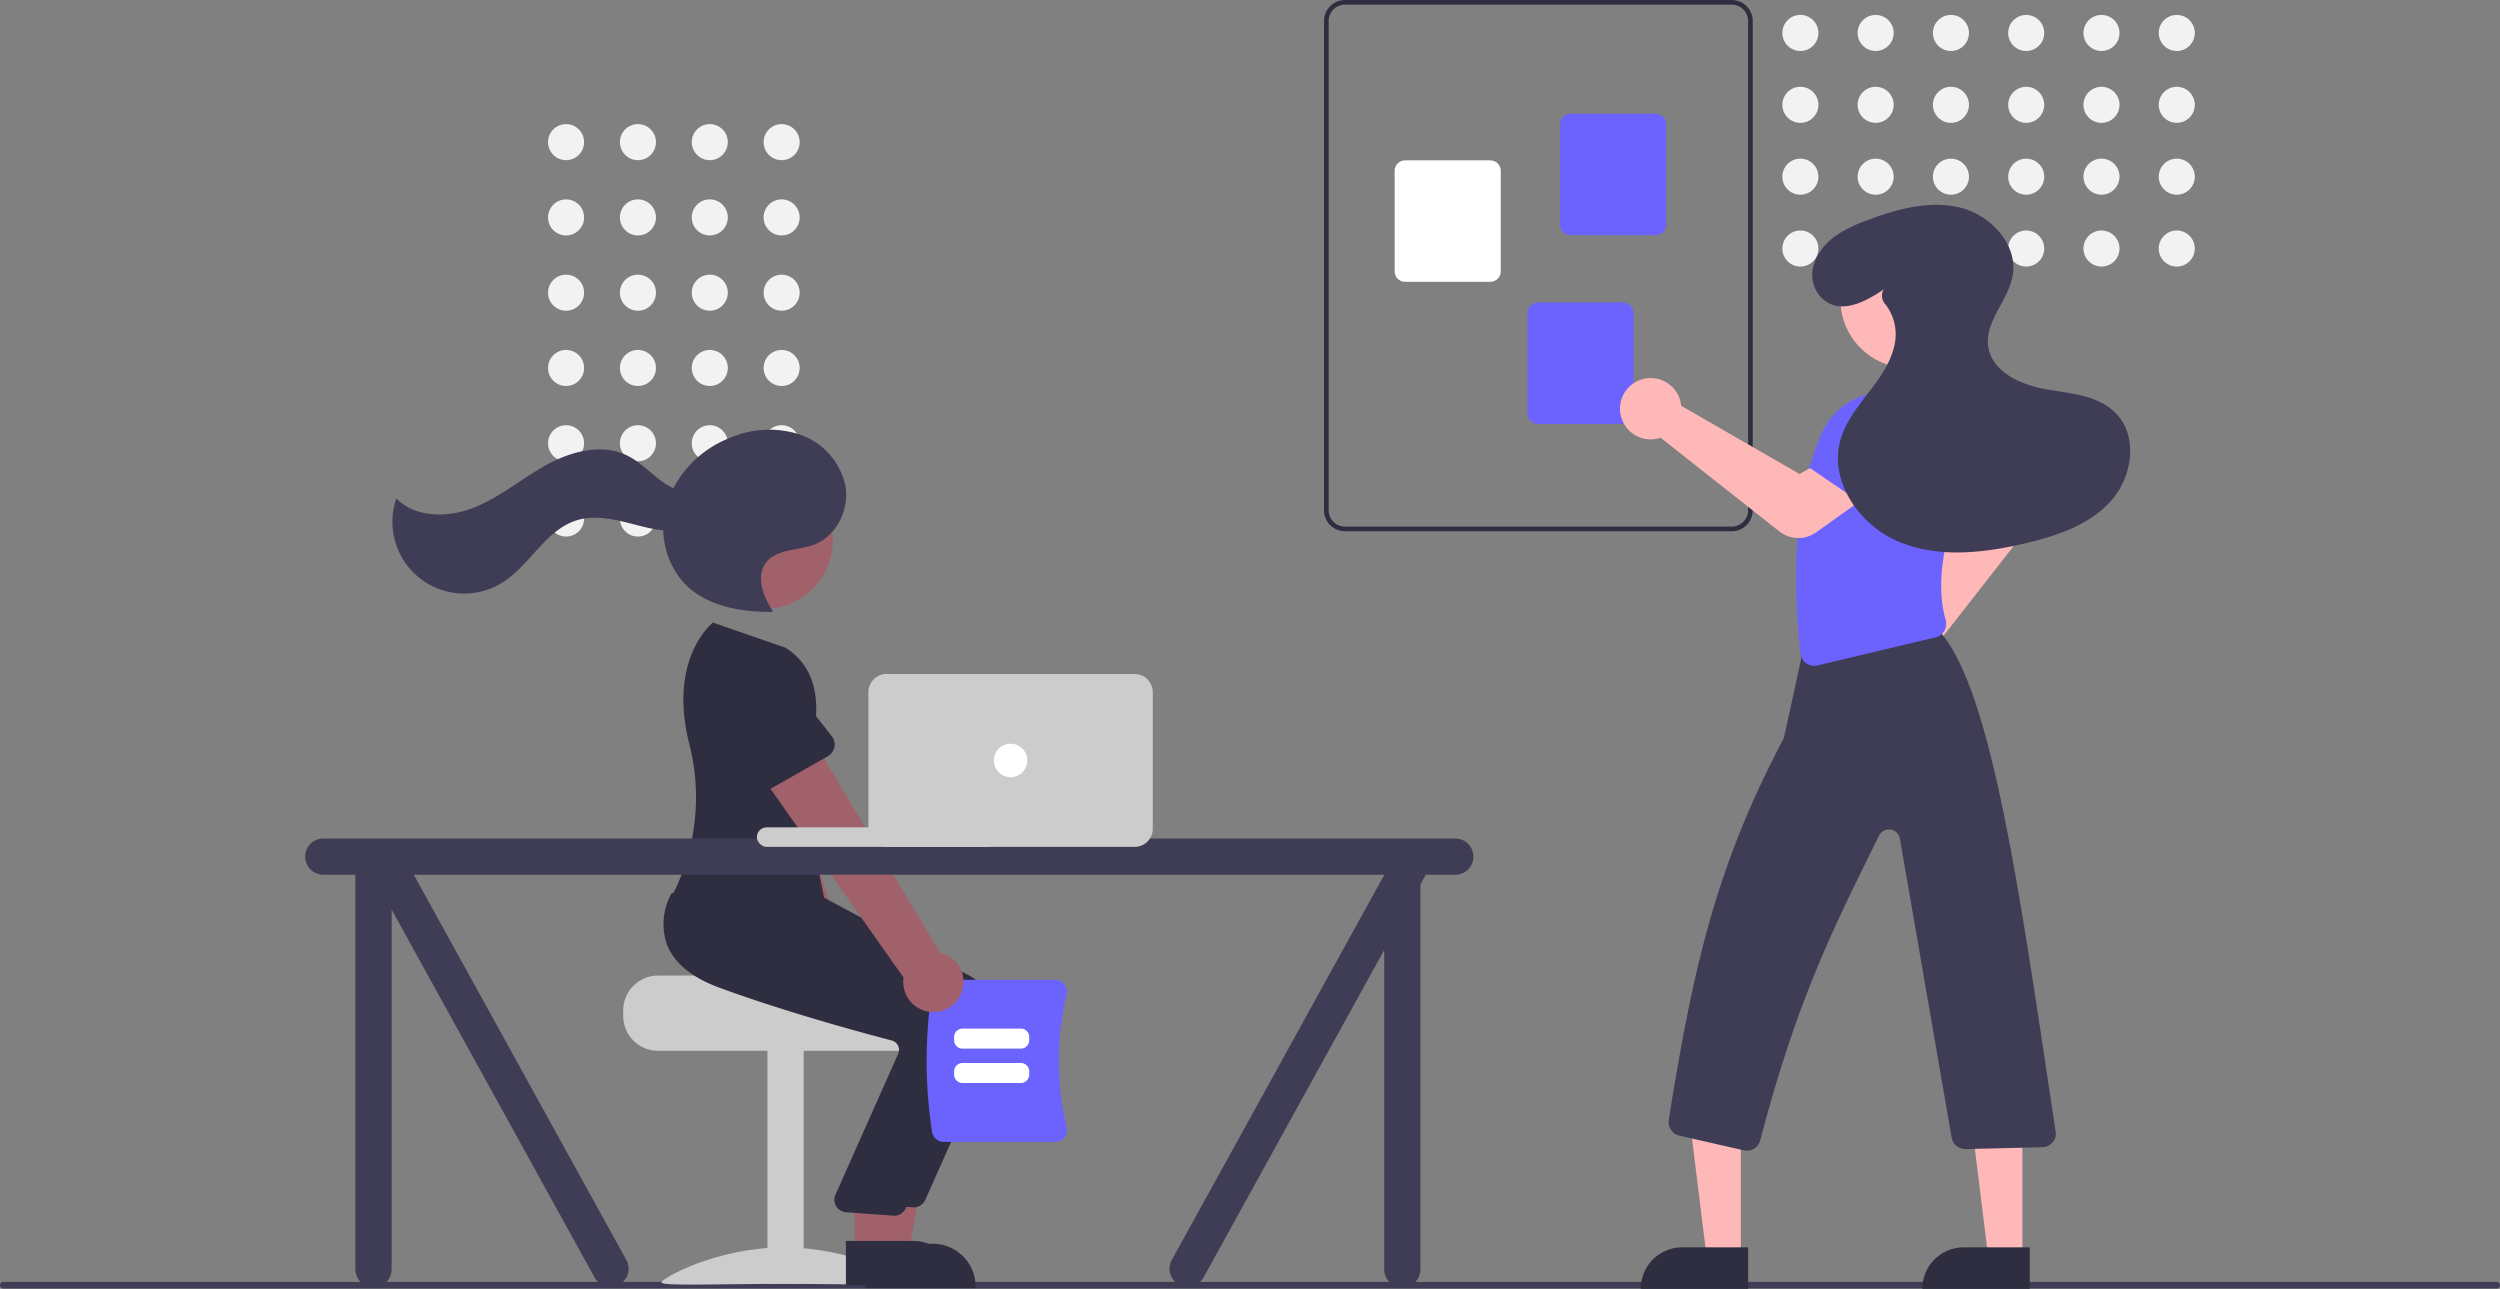 <svg xmlns="http://www.w3.org/2000/svg" width="387.944" height="200" viewBox="0 0 387.944 200">
  <rect x="0" y="0" width="387.944" height="200" fill="#808080" stroke="none"/>
  <g id="组_44" data-name="组 44" transform="translate(-1084.577 -113.659)">
    <g id="undraw_teamwork_hpdk" transform="translate(1084.577 113.659)">
      <path id="路径_1" data-name="路径 1" d="M539.091,679.682H152.177a.515.515,0,1,1,0-1.03H539.091a.515.515,0,1,1,0,1.03Z" transform="translate(-151.662 -479.726)" fill="#3f3d56"/>
      <circle id="椭圆_1" data-name="椭圆 1" cx="2.798" cy="2.798" r="2.798" transform="translate(118.496 19.259)" fill="#f2f2f2"/>
      <circle id="椭圆_2" data-name="椭圆 2" cx="2.798" cy="2.798" r="2.798" transform="translate(107.345 19.259)" fill="#f2f2f2"/>
      <circle id="椭圆_3" data-name="椭圆 3" cx="2.798" cy="2.798" r="2.798" transform="translate(96.195 19.259)" fill="#f2f2f2"/>
      <circle id="椭圆_4" data-name="椭圆 4" cx="2.798" cy="2.798" r="2.798" transform="translate(85.044 19.259)" fill="#f2f2f2"/>
      <circle id="椭圆_5" data-name="椭圆 5" cx="2.798" cy="2.798" r="2.798" transform="translate(118.496 30.94)" fill="#f2f2f2"/>
      <circle id="椭圆_6" data-name="椭圆 6" cx="2.798" cy="2.798" r="2.798" transform="translate(107.345 30.94)" fill="#f2f2f2"/>
      <circle id="椭圆_7" data-name="椭圆 7" cx="2.798" cy="2.798" r="2.798" transform="translate(96.195 30.94)" fill="#f2f2f2"/>
      <circle id="椭圆_8" data-name="椭圆 8" cx="2.798" cy="2.798" r="2.798" transform="translate(85.044 30.94)" fill="#f2f2f2"/>
      <circle id="椭圆_9" data-name="椭圆 9" cx="2.798" cy="2.798" r="2.798" transform="translate(118.496 42.621)" fill="#f2f2f2"/>
      <circle id="椭圆_10" data-name="椭圆 10" cx="2.798" cy="2.798" r="2.798" transform="translate(107.345 42.621)" fill="#f2f2f2"/>
      <circle id="椭圆_11" data-name="椭圆 11" cx="2.798" cy="2.798" r="2.798" transform="translate(96.195 42.621)" fill="#f2f2f2"/>
      <circle id="椭圆_12" data-name="椭圆 12" cx="2.798" cy="2.798" r="2.798" transform="translate(85.044 42.621)" fill="#f2f2f2"/>
      <circle id="椭圆_13" data-name="椭圆 13" cx="2.798" cy="2.798" r="2.798" transform="translate(118.496 54.303)" fill="#f2f2f2"/>
      <circle id="椭圆_14" data-name="椭圆 14" cx="2.798" cy="2.798" r="2.798" transform="translate(107.345 54.303)" fill="#f2f2f2"/>
      <circle id="椭圆_15" data-name="椭圆 15" cx="2.798" cy="2.798" r="2.798" transform="translate(96.195 54.303)" fill="#f2f2f2"/>
      <circle id="椭圆_16" data-name="椭圆 16" cx="2.798" cy="2.798" r="2.798" transform="translate(85.044 54.303)" fill="#f2f2f2"/>
      <circle id="椭圆_17" data-name="椭圆 17" cx="2.798" cy="2.798" r="2.798" transform="translate(118.496 65.984)" fill="#f2f2f2"/>
      <circle id="椭圆_18" data-name="椭圆 18" cx="2.798" cy="2.798" r="2.798" transform="translate(107.345 65.984)" fill="#f2f2f2"/>
      <circle id="椭圆_19" data-name="椭圆 19" cx="2.798" cy="2.798" r="2.798" transform="translate(96.195 65.984)" fill="#f2f2f2"/>
      <circle id="椭圆_20" data-name="椭圆 20" cx="2.798" cy="2.798" r="2.798" transform="translate(85.044 65.984)" fill="#f2f2f2"/>
      <circle id="椭圆_21" data-name="椭圆 21" cx="2.798" cy="2.798" r="2.798" transform="translate(118.496 77.666)" fill="#f2f2f2"/>
      <circle id="椭圆_22" data-name="椭圆 22" cx="2.798" cy="2.798" r="2.798" transform="translate(107.345 77.666)" fill="#f2f2f2"/>
      <circle id="椭圆_23" data-name="椭圆 23" cx="2.798" cy="2.798" r="2.798" transform="translate(96.195 77.666)" fill="#f2f2f2"/>
      <circle id="椭圆_24" data-name="椭圆 24" cx="2.798" cy="2.798" r="2.798" transform="translate(85.044 77.666)" fill="#f2f2f2"/>
      <path id="路径_2" data-name="路径 2" d="M375.19,574.172v.865a5.413,5.413,0,0,0,5.408,5.408h38.938a5.41,5.41,0,0,0,5.408-5.408v-.865a5.369,5.369,0,0,0-1.255-3.461,5.561,5.561,0,0,0-.913-.865s-21.407-.485-21.407-1.082H380.6A5.416,5.416,0,0,0,375.19,574.172Z" transform="translate(-278.482 -417.381)" fill="#ccc"/>
      <rect id="矩形_3099" data-name="矩形 3099" width="5.624" height="36.342" transform="translate(119.087 162.85)" fill="#ccc"/>
      <path id="路径_3" data-name="路径 3" d="M426.987,671.694c0,.608-8.523.235-19.036.235s-19.036.373-19.036-.235,8.523-5.427,19.036-5.427S426.987,671.087,426.987,671.694Z" transform="translate(-286.268 -472.7)" fill="#ccc"/>
      <path id="路径_4" data-name="路径 4" d="M429.345,517.209a4.648,4.648,0,0,0-1.647-6.934l-11.921-40.619L406.7,474.1l14.572,38.529a4.673,4.673,0,0,0,8.073,4.578Z" transform="translate(-296.359 -361.152)" fill="#a0616a"/>
      <path id="路径_5" data-name="路径 5" d="M415.3,463.4l-10.16,2.75a2.084,2.084,0,0,1-2.614-1.768L401.3,453.965a5.788,5.788,0,1,1,11.182-2.992l4.185,9.586A2.084,2.084,0,0,1,415.3,463.4Z" transform="translate(-293.183 -348.116)" fill="#6c63ff"/>
      <path id="路径_6" data-name="路径 6" d="M313.515,432.061h5.3l2.524-13.756h-7.829Z" transform="translate(-177.873 -237.326)" fill="#a0616a"/>
      <path id="路径_7" data-name="路径 7" d="M462.051,664.962H472.5a6.657,6.657,0,0,1,6.657,6.657v.216h-17.1Z" transform="translate(-327.762 -471.959)" fill="#2f2e41"/>
      <path id="路径_8" data-name="路径 8" d="M432.412,586.23q-.093,0-.186-.009l-7.341-.534a1.947,1.947,0,0,1-1.648-2.609l9.824-22.071a1.514,1.514,0,0,0-.085-1.211,1.493,1.493,0,0,0-.957-.761c-4.62-1.208-16.472-4.423-26.732-8.185-4.4-1.612-7.164-3.941-8.228-6.923a9.772,9.772,0,0,1,.762-7.667l.07-.118,9.654.878,10.466.89,22.936,12.3a8.69,8.69,0,0,1,3.815,11.155l-10.574,23.712A1.946,1.946,0,0,1,432.412,586.23Z" transform="translate(-290.614 -398.873)" fill="#2f2e41"/>
      <circle id="椭圆_25" data-name="椭圆 25" cx="10.626" cy="10.626" r="10.626" transform="translate(107.984 73.228)" fill="#a0616a"/>
      <path id="路径_9" data-name="路径 9" d="M306.515,431.061h5.3l2.524-13.756h-7.829Z" transform="translate(-173.902 -236.759)" fill="#a0616a"/>
      <path id="路径_10" data-name="路径 10" d="M455.051,663.962H465.5a6.657,6.657,0,0,1,6.657,6.657v.216h-17.1Z" transform="translate(-323.791 -471.392)" fill="#2f2e41"/>
      <path id="路径_11" data-name="路径 11" d="M425.412,589.23q-.093,0-.186-.009l-7.341-.534a1.947,1.947,0,0,1-1.648-2.609l9.824-22.071a1.513,1.513,0,0,0-.085-1.211,1.493,1.493,0,0,0-.957-.761c-4.62-1.207-16.472-4.423-26.732-8.185-4.4-1.612-7.164-3.941-8.228-6.923a9.771,9.771,0,0,1,.762-7.667l.07-.118,9.654.878,10.466.89,22.936,12.3a8.69,8.69,0,0,1,3.815,11.155l-10.574,23.712A1.946,1.946,0,0,1,425.412,589.23Z" transform="translate(-286.643 -400.575)" fill="#2f2e41"/>
      <path id="路径_12" data-name="路径 12" d="M410.41,446.062l-11.249-3.894s-7.062,5.425-3.669,18.884a33.319,33.319,0,0,1-1.471,20.906,21.533,21.533,0,0,1-1.133,2.393s12.547,15.143,24.228,3.894L412.573,466.4S419.712,451.9,410.41,446.062Z" transform="translate(-288.522 -345.556)" fill="#2f2e41"/>
      <path id="路径_13" data-name="路径 13" d="M406.577,401.132c-1.512-2.264-2.706-5.4-1.041-7.557,1.644-2.126,4.885-1.813,7.4-2.754,3.506-1.31,5.54-5.429,4.905-9.118a10.819,10.819,0,0,0-7.123-8,15.423,15.423,0,0,0-10.96.6,16.737,16.737,0,0,0-9.43,9.551,12.868,12.868,0,0,0,2.461,12.906c3.4,3.582,8.742,4.536,13.681,4.478" transform="translate(-286.648 -306.291)" fill="#3f3d56"/>
      <path id="路径_14" data-name="路径 14" d="M341.563,385.85c-1.906,1.551-4.813.862-6.859-.5s-3.706-3.3-5.919-4.368c-3.9-1.882-8.62-.631-12.418,1.454s-7.164,4.965-11.176,6.6-9.13,1.717-12.168-1.372a11.133,11.133,0,0,0,16.315,13.14c4.4-2.677,6.823-8.291,11.753-9.769,2.728-.818,5.657-.159,8.415.554s5.632,1.484,8.415.877,5.385-3.108,5.031-5.934Z" transform="translate(-231.518 -310.319)" fill="#3f3d56"/>
      <path id="路径_15" data-name="路径 15" d="M484.862,593.9a72.468,72.468,0,0,1,0-22.054,1.861,1.861,0,0,1,1.833-1.56h17.251a1.837,1.837,0,0,1,1.452.7,1.869,1.869,0,0,1,.349,1.6,44.274,44.274,0,0,0,0,20.562,1.868,1.868,0,0,1-.349,1.6,1.837,1.837,0,0,1-1.452.7H486.7A1.861,1.861,0,0,1,484.862,593.9Z" transform="translate(-340.226 -418.247)" fill="#6c63ff"/>
      <path id="路径_16" data-name="路径 16" d="M504.235,590.9h-9.053a1.3,1.3,0,0,1-1.3-1.3v-.507a1.3,1.3,0,0,1,1.3-1.3h9.053a1.3,1.3,0,0,1,1.3,1.3v.507A1.3,1.3,0,0,1,504.235,590.9Z" transform="translate(-345.823 -428.178)" fill="#fff"/>
      <path id="路径_17" data-name="路径 17" d="M504.235,603.242h-9.053a1.3,1.3,0,0,1-1.3-1.3v-.507a1.3,1.3,0,0,1,1.3-1.3h9.053a1.3,1.3,0,0,1,1.3,1.3v.507A1.3,1.3,0,0,1,504.235,603.242Z" transform="translate(-345.823 -435.181)" fill="#fff"/>
      <path id="路径_18" data-name="路径 18" d="M453.577,519.132a4.648,4.648,0,0,0-3.327-6.3l-21.691-36.353-7.679,6.573,23.736,33.667a4.673,4.673,0,0,0,8.961,2.416Z" transform="translate(-304.404 -365.022)" fill="#a0616a"/>
      <path id="路径_19" data-name="路径 19" d="M426.736,471.379l-9.15,5.2a2.084,2.084,0,0,1-2.973-1.058l-3.793-9.784a5.788,5.788,0,0,1,10.08-5.691l6.448,8.236a2.084,2.084,0,0,1-.611,3.1Z" transform="translate(-298.272 -354.03)" fill="#2f2e41"/>
      <path id="路径_20" data-name="路径 20" d="M439.6,519.614H263.942a2.812,2.812,0,1,0,0,5.624h4.975v61.22a2.812,2.812,0,1,0,5.624,0V530.642l31.527,57.143a2.812,2.812,0,1,0,4.871-2.812l-32.957-59.735H428.564v.036l-32.937,59.7a2.812,2.812,0,0,0,4.871,2.812l28.066-50.87v49.542a2.812,2.812,0,0,0,5.624,0V526.721l.818-1.483h4.59a2.812,2.812,0,1,0,0-5.624Z" transform="translate(-213.769 -389.495)" fill="#3f3d56"/>
      <rect id="矩形_3100" data-name="矩形 3100" width="37.208" height="3.029" rx="1.514" transform="translate(117.449 128.388)" fill="#ccc"/>
      <path id="路径_21" data-name="路径 21" d="M504.447,487.438H465.942a2.815,2.815,0,0,1-2.812-2.812v-21.2a2.815,2.815,0,0,1,2.812-2.812h38.505a2.815,2.815,0,0,1,2.812,2.812v21.2A2.815,2.815,0,0,1,504.447,487.438Z" transform="translate(-328.374 -356.022)" fill="#ccc"/>
      <circle id="椭圆_26" data-name="椭圆 26" cx="2.596" cy="2.596" r="2.596" transform="translate(154.224 115.408)" fill="#fff"/>
      <path id="路径_22" data-name="路径 22" d="M626.55,298.048v-75.93a3.258,3.258,0,0,1,3.254-3.254h60.021a3.258,3.258,0,0,1,3.254,3.254v75.93a3.258,3.258,0,0,1-3.254,3.254H629.8a3.258,3.258,0,0,1-3.254-3.254Zm3.254-78.46a2.534,2.534,0,0,0-2.531,2.531v75.93a2.534,2.534,0,0,0,2.531,2.531h60.02a2.534,2.534,0,0,0,2.531-2.531v-75.93a2.534,2.534,0,0,0-2.531-2.531Z" transform="translate(-421.092 -218.864)" fill="#2f2e41"/>
      <path id="路径_23" data-name="路径 23" d="M711.215,276.883V261.293a1.629,1.629,0,0,1,1.627-1.627h13.212a1.629,1.629,0,0,1,1.627,1.627v15.591a1.629,1.629,0,0,1-1.627,1.627H712.842A1.629,1.629,0,0,1,711.215,276.883Z" transform="translate(-469.127 -242.013)" fill="#6c63ff"/>
      <path id="路径_24" data-name="路径 24" d="M651.88,293.6V278.007a1.629,1.629,0,0,1,1.627-1.627h13.212a1.629,1.629,0,0,1,1.627,1.627V293.6a1.629,1.629,0,0,1-1.627,1.627H653.507A1.629,1.629,0,0,1,651.88,293.6Z" transform="translate(-435.462 -251.496)" fill="#fff"/>
      <path id="路径_25" data-name="路径 25" d="M699.515,344.576V328.985a1.629,1.629,0,0,1,1.627-1.627h13.212a1.629,1.629,0,0,1,1.627,1.627v15.591a1.629,1.629,0,0,1-1.627,1.627H701.143A1.629,1.629,0,0,1,699.515,344.576Z" transform="translate(-462.489 -280.419)" fill="#6c63ff"/>
      <circle id="椭圆_27" data-name="椭圆 27" cx="2.798" cy="2.798" r="2.798" transform="translate(334.987 2.316)" fill="#f2f2f2"/>
      <circle id="椭圆_28" data-name="椭圆 28" cx="2.798" cy="2.798" r="2.798" transform="translate(334.987 13.467)" fill="#f2f2f2"/>
      <circle id="椭圆_29" data-name="椭圆 29" cx="2.798" cy="2.798" r="2.798" transform="translate(334.987 24.618)" fill="#f2f2f2"/>
      <circle id="椭圆_30" data-name="椭圆 30" cx="2.798" cy="2.798" r="2.798" transform="translate(334.987 35.768)" fill="#f2f2f2"/>
      <circle id="椭圆_31" data-name="椭圆 31" cx="2.798" cy="2.798" r="2.798" transform="translate(323.306 2.316)" fill="#f2f2f2"/>
      <circle id="椭圆_32" data-name="椭圆 32" cx="2.798" cy="2.798" r="2.798" transform="translate(323.306 13.467)" fill="#f2f2f2"/>
      <circle id="椭圆_33" data-name="椭圆 33" cx="2.798" cy="2.798" r="2.798" transform="translate(323.306 24.618)" fill="#f2f2f2"/>
      <circle id="椭圆_34" data-name="椭圆 34" cx="2.798" cy="2.798" r="2.798" transform="translate(323.306 35.768)" fill="#f2f2f2"/>
      <circle id="椭圆_35" data-name="椭圆 35" cx="2.798" cy="2.798" r="2.798" transform="translate(311.624 2.316)" fill="#f2f2f2"/>
      <circle id="椭圆_36" data-name="椭圆 36" cx="2.798" cy="2.798" r="2.798" transform="translate(311.624 13.467)" fill="#f2f2f2"/>
      <circle id="椭圆_37" data-name="椭圆 37" cx="2.798" cy="2.798" r="2.798" transform="translate(311.624 24.618)" fill="#f2f2f2"/>
      <circle id="椭圆_38" data-name="椭圆 38" cx="2.798" cy="2.798" r="2.798" transform="translate(311.624 35.768)" fill="#f2f2f2"/>
      <circle id="椭圆_39" data-name="椭圆 39" cx="2.798" cy="2.798" r="2.798" transform="translate(299.943 2.316)" fill="#f2f2f2"/>
      <circle id="椭圆_40" data-name="椭圆 40" cx="2.798" cy="2.798" r="2.798" transform="translate(299.943 13.467)" fill="#f2f2f2"/>
      <circle id="椭圆_41" data-name="椭圆 41" cx="2.798" cy="2.798" r="2.798" transform="translate(299.943 24.618)" fill="#f2f2f2"/>
      <circle id="椭圆_42" data-name="椭圆 42" cx="2.798" cy="2.798" r="2.798" transform="translate(299.943 35.768)" fill="#f2f2f2"/>
      <circle id="椭圆_43" data-name="椭圆 43" cx="2.798" cy="2.798" r="2.798" transform="translate(288.261 2.316)" fill="#f2f2f2"/>
      <circle id="椭圆_44" data-name="椭圆 44" cx="2.798" cy="2.798" r="2.798" transform="translate(288.261 13.467)" fill="#f2f2f2"/>
      <circle id="椭圆_45" data-name="椭圆 45" cx="2.798" cy="2.798" r="2.798" transform="translate(288.261 24.618)" fill="#f2f2f2"/>
      <circle id="椭圆_46" data-name="椭圆 46" cx="2.798" cy="2.798" r="2.798" transform="translate(288.261 35.768)" fill="#f2f2f2"/>
      <circle id="椭圆_47" data-name="椭圆 47" cx="2.798" cy="2.798" r="2.798" transform="translate(276.58 2.316)" fill="#f2f2f2"/>
      <circle id="椭圆_48" data-name="椭圆 48" cx="2.798" cy="2.798" r="2.798" transform="translate(276.58 13.467)" fill="#f2f2f2"/>
      <circle id="椭圆_49" data-name="椭圆 49" cx="2.798" cy="2.798" r="2.798" transform="translate(276.58 24.618)" fill="#f2f2f2"/>
      <circle id="椭圆_50" data-name="椭圆 50" cx="2.798" cy="2.798" r="2.798" transform="translate(276.58 35.768)" fill="#f2f2f2"/>
      <path id="路径_26" data-name="路径 26" d="M823.08,414.941a4.76,4.76,0,0,1,3.361-6.258,4.587,4.587,0,0,1,.628-.1l10.514-18.43-2.655-4.561,6.609-5.1,5.056,7.023a4.823,4.823,0,0,1-.113,5.758l-14.435,18.48a4.514,4.514,0,0,1,.134.448,4.76,4.76,0,0,1-4.049,5.836,4.633,4.633,0,0,1-.583.037A4.775,4.775,0,0,1,823.08,414.941Z" transform="translate(-532.43 -310.563)" fill="#ffb8b8"/>
      <path id="路径_27" data-name="路径 27" d="M614.115,424.058h-5.3L606.288,403.6h7.828Z" transform="translate(-343.979 -228.983)" fill="#ffb8b8"/>
      <path id="路径_28" data-name="路径 28" d="M594.917,447.384h10.229v6.441h-16.67A6.441,6.441,0,0,1,594.917,447.384Z" transform="translate(-333.874 -253.825)" fill="#2f2e41"/>
      <path id="路径_29" data-name="路径 29" d="M715.115,424.058h-5.3L707.288,403.6h7.828Z" transform="translate(-401.282 -228.983)" fill="#ffb8b8"/>
      <path id="路径_30" data-name="路径 30" d="M695.917,447.384h10.229v6.441h-16.67a6.441,6.441,0,0,1,6.441-6.441Z" transform="translate(-391.177 -253.825)" fill="#2f2e41"/>
      <path id="路径_31" data-name="路径 31" d="M849.714,369.654l-11.908,4.525L834.9,366.1a4.832,4.832,0,0,1,2.164-5.841h0a4.832,4.832,0,0,1,6.171,1.2Z" transform="translate(-539.136 -298.73)" fill="#6c63ff"/>
      <path id="路径_32" data-name="路径 32" d="M761.808,524.859l-9.987-2.278a2.157,2.157,0,0,1-1.649-2.431c4.008-25.4,7.863-40.275,17.8-59.166.139-.352,1.69-7.5,2.7-12.237a2.151,2.151,0,0,1,1.823-2.174l18.623-2.866a2.409,2.409,0,0,1,.875-.132l.186.035,0,.183c0,.189-.191.218-.262.229l-.248.038a2.892,2.892,0,0,1,.768.522c8.16,9.814,12.4,41.984,17.792,77.524a1.94,1.94,0,0,1-.564,1.578,2.134,2.134,0,0,1-1.531.693l-11.9.29a2.155,2.155,0,0,1-2.178-1.825l-8.014-46.314a1.72,1.72,0,0,0-3.243-.5c-6.466,13.167-12.5,24.555-18.434,47.274a2.143,2.143,0,0,1-2.073,1.612A2.18,2.18,0,0,1,761.808,524.859Z" transform="translate(-491.214 -346.354)" fill="#3f3d56"/>
      <path id="路径_33" data-name="路径 33" d="M797.444,401.387a2.162,2.162,0,0,1-.9-1.535c-1.525-14.238-.463-25.381,3.247-34.064a10.812,10.812,0,0,1,7.168-6.135l9.626-.486.05.024a11.251,11.251,0,0,1,6.152,11.936c-3.1,8.161-5.689,16.658-3.712,23.513a2.216,2.216,0,0,1-.209,1.723,2.113,2.113,0,0,1-1.348,1l-18.335,4.362A2.148,2.148,0,0,1,797.444,401.387Z" transform="translate(-517.155 -298.465)" fill="#6c63ff"/>
      <path id="路径_34" data-name="路径 34" d="M757.461,378.282,739,363.716a4.555,4.555,0,0,1-.448.132,4.771,4.771,0,0,1-3.815-.732,4.759,4.759,0,1,1,7.359-4.99,4.58,4.58,0,0,1,.1.628l18.379,10.6,4.574-2.633,5.067,6.633-7.1,5.062a4.734,4.734,0,0,1-5.65-.138Z" transform="translate(-481.317 -295.793)" fill="#ffb8b8"/>
      <path id="路径_35" data-name="路径 35" d="M810.8,381.648l-10.534-7.164,4.951-7.012a4.832,4.832,0,0,1,6.026-1.575h0a4.832,4.832,0,0,1,2.55,5.747Z" transform="translate(-519.648 -302.017)" fill="#6c63ff"/>
      <circle id="椭圆_51" data-name="椭圆 51" cx="10.626" cy="10.626" r="10.626" transform="translate(285.589 35.854)" fill="#ffb8b8"/>
      <path id="路径_36" data-name="路径 36" d="M812.777,305.444c-2.731,1.869-6.317,3.791-9.107,1.8A5.076,5.076,0,0,1,802,301.392c1.336-3.82,5.005-5.5,8.515-6.79,4.562-1.676,9.529-3.009,14.239-1.809s8.872,5.76,8.022,10.545c-.684,3.848-4.313,7.05-3.8,10.924.519,3.9,4.9,5.951,8.775,6.648s8.2.921,10.985,3.7c3.549,3.547,2.663,9.887-.677,13.633s-8.379,5.443-13.262,6.6c-6.47,1.529-13.468,2.333-19.613-.2s-10.927-9.369-9.147-15.774c.752-2.706,2.523-4.992,4.235-7.218s3.445-4.554,4.1-7.285a7.574,7.574,0,0,0-1.368-6.626,1.92,1.92,0,0,1-.257-2.244Z" transform="translate(-520.457 -260.546)" fill="#3f3d56"/>
    </g>
  </g>
</svg>
